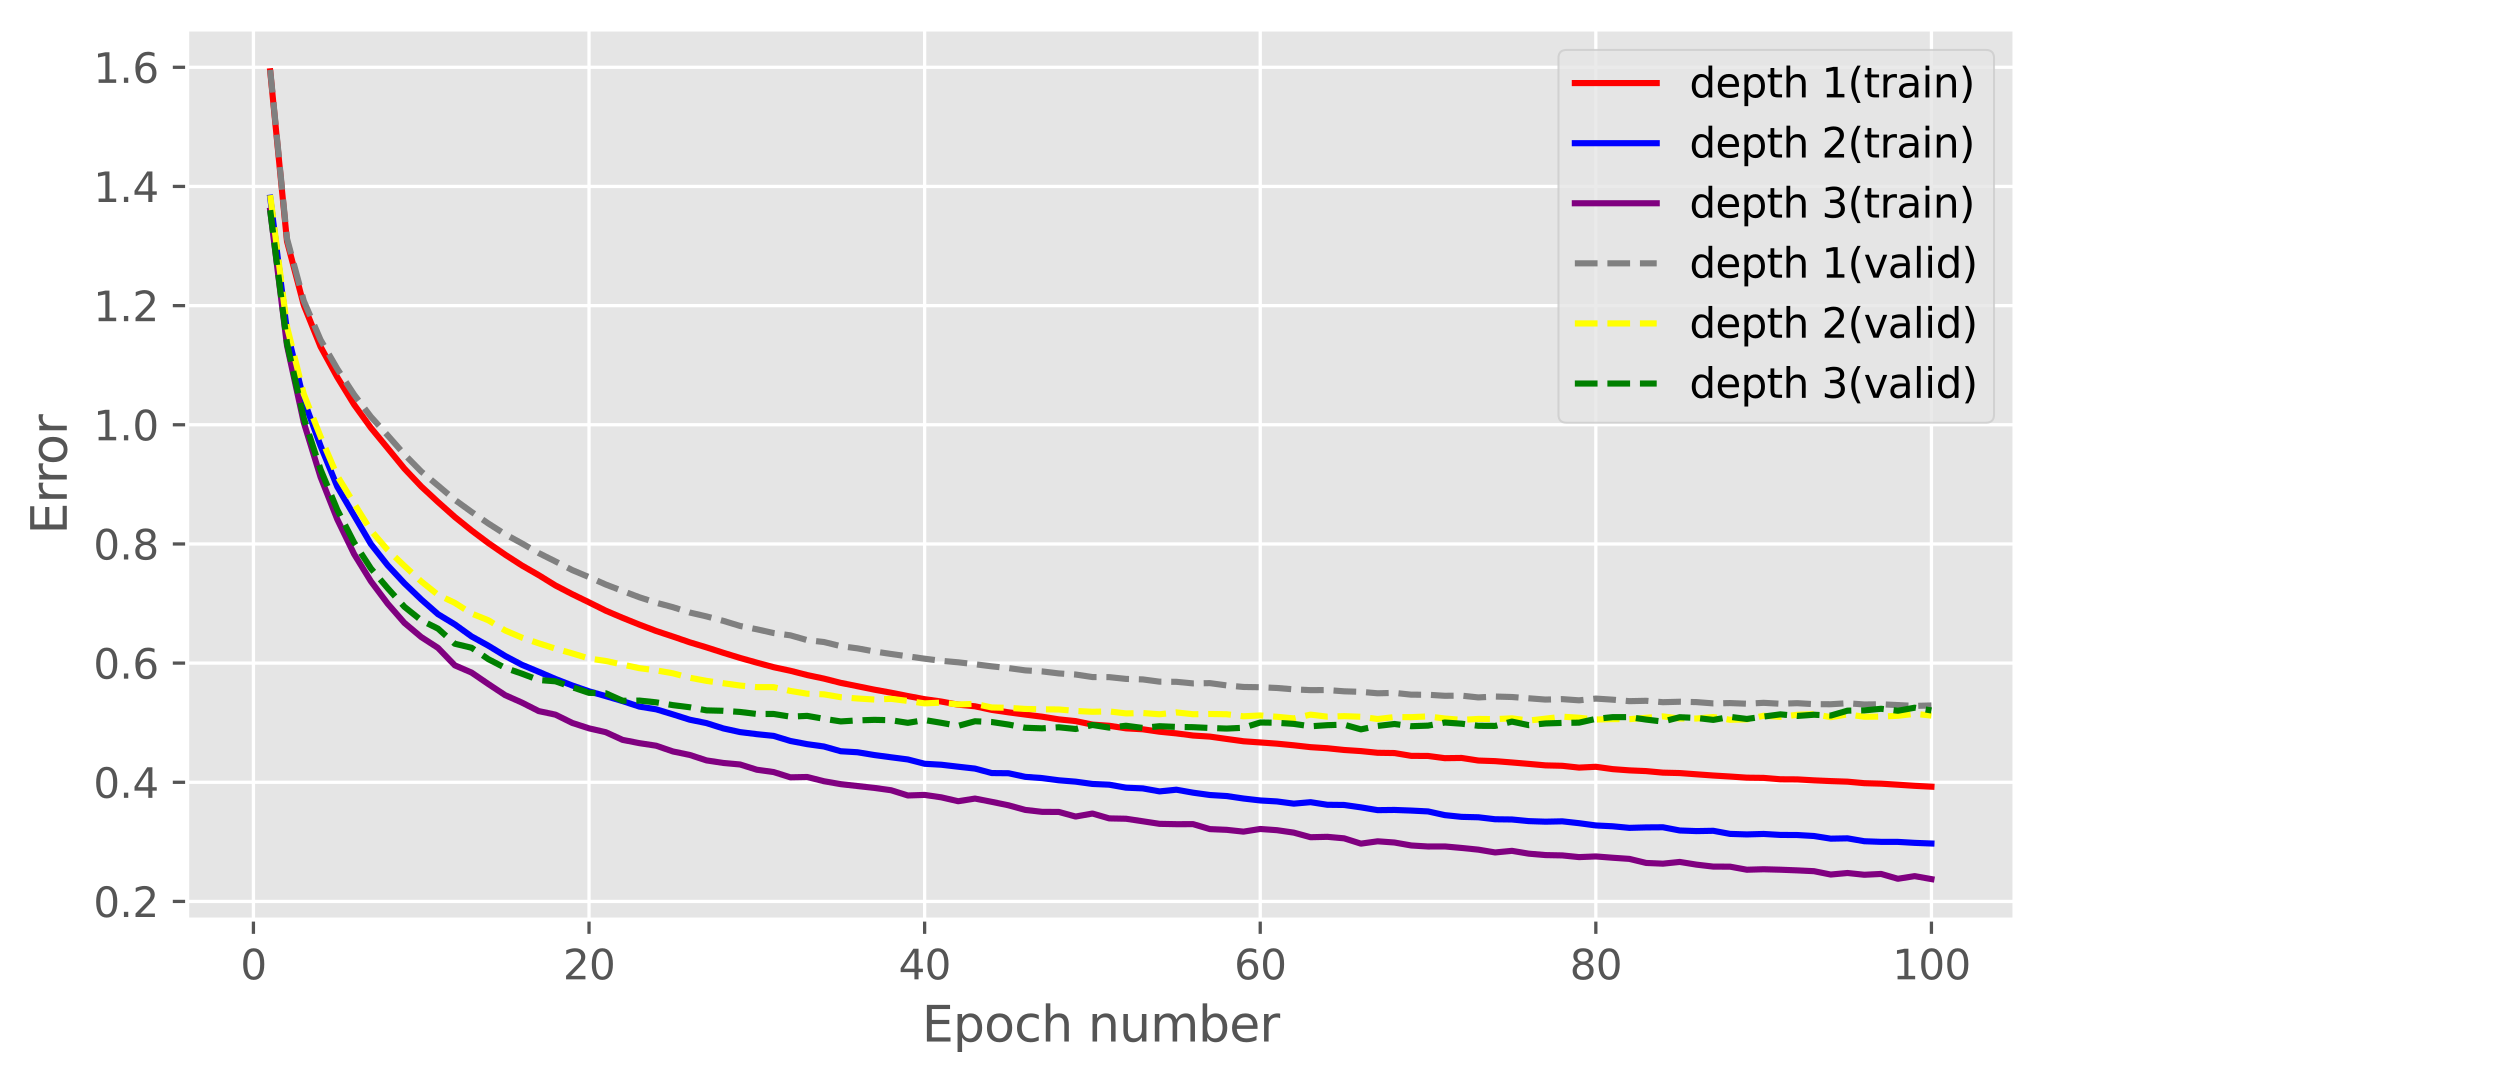 <?xml version="1.0" encoding="utf-8" standalone="no"?>
<!DOCTYPE svg PUBLIC "-//W3C//DTD SVG 1.1//EN"
  "http://www.w3.org/Graphics/SVG/1.1/DTD/svg11.dtd">
<svg height="264.132pt" version="1.1" viewBox="0 0 610.72 264.132" width="610.72pt" xmlns="http://www.w3.org/2000/svg" xmlns:xlink="http://www.w3.org/1999/xlink">
 <defs>
  <style type="text/css">*{stroke-linecap:butt;stroke-linejoin:round;}</style>
 </defs>
 <g id="figure_1">
  <g id="patch_1">
   <path d="M 0 264.132 
L 610.72 264.132 
L 610.72 0 
L 0 0 
z
" style="fill:#ffffff;"/>
  </g>
  <g id="axes_1">
   <g id="patch_2">
    <path d="M 45.717 224.64 
L 492.117 224.64 
L 492.117 7.2 
L 45.717 7.2 
z
" style="fill:#e5e5e5;"/>
   </g>
   <g id="matplotlib.axis_1">
    <g id="xtick_1">
     <g id="line2d_1">
      <path clip-path="url(#p05b1d61bf1)" d="M 61.909 224.64 
L 61.909 7.2 
" style="fill:none;stroke:#ffffff;stroke-linecap:square;stroke-width:0.8;"/>
     </g>
     <g id="line2d_2">
      <defs>
       <path d="M 0 0 
L 0 3.5 
" id="m3081227b55" style="stroke:#555555;stroke-width:0.8;"/>
      </defs>
      <g>
       <use style="fill:#555555;stroke:#555555;stroke-width:0.8;" x="61.909" xlink:href="#m3081227b55" y="224.64"/>
      </g>
     </g>
     <g id="text_1">
      <!-- 0 -->
      <g style="fill:#555555;" transform="translate(58.727 239.238)scale(0.1 -0.1)">
       <defs>
        <path d="M 2034 4250 
Q 1547 4250 1301 3770 
Q 1056 3291 1056 2328 
Q 1056 1369 1301 889 
Q 1547 409 2034 409 
Q 2525 409 2770 889 
Q 3016 1369 3016 2328 
Q 3016 3291 2770 3770 
Q 2525 4250 2034 4250 
z
M 2034 4750 
Q 2819 4750 3233 4129 
Q 3647 3509 3647 2328 
Q 3647 1150 3233 529 
Q 2819 -91 2034 -91 
Q 1250 -91 836 529 
Q 422 1150 422 2328 
Q 422 3509 836 4129 
Q 1250 4750 2034 4750 
z
" id="DejaVuSans-30" transform="scale(0.016)"/>
       </defs>
       <use xlink:href="#DejaVuSans-30"/>
      </g>
     </g>
    </g>
    <g id="xtick_2">
     <g id="line2d_3">
      <path clip-path="url(#p05b1d61bf1)" d="M 143.892 224.64 
L 143.892 7.2 
" style="fill:none;stroke:#ffffff;stroke-linecap:square;stroke-width:0.8;"/>
     </g>
     <g id="line2d_4">
      <g>
       <use style="fill:#555555;stroke:#555555;stroke-width:0.8;" x="143.892" xlink:href="#m3081227b55" y="224.64"/>
      </g>
     </g>
     <g id="text_2">
      <!-- 20 -->
      <g style="fill:#555555;" transform="translate(137.53 239.238)scale(0.1 -0.1)">
       <defs>
        <path d="M 1228 531 
L 3431 531 
L 3431 0 
L 469 0 
L 469 531 
Q 828 903 1448 1529 
Q 2069 2156 2228 2338 
Q 2531 2678 2651 2914 
Q 2772 3150 2772 3378 
Q 2772 3750 2511 3984 
Q 2250 4219 1831 4219 
Q 1534 4219 1204 4116 
Q 875 4013 500 3803 
L 500 4441 
Q 881 4594 1212 4672 
Q 1544 4750 1819 4750 
Q 2544 4750 2975 4387 
Q 3406 4025 3406 3419 
Q 3406 3131 3298 2873 
Q 3191 2616 2906 2266 
Q 2828 2175 2409 1742 
Q 1991 1309 1228 531 
z
" id="DejaVuSans-32" transform="scale(0.016)"/>
       </defs>
       <use xlink:href="#DejaVuSans-32"/>
       <use x="63.623" xlink:href="#DejaVuSans-30"/>
      </g>
     </g>
    </g>
    <g id="xtick_3">
     <g id="line2d_5">
      <path clip-path="url(#p05b1d61bf1)" d="M 225.876 224.64 
L 225.876 7.2 
" style="fill:none;stroke:#ffffff;stroke-linecap:square;stroke-width:0.8;"/>
     </g>
     <g id="line2d_6">
      <g>
       <use style="fill:#555555;stroke:#555555;stroke-width:0.8;" x="225.876" xlink:href="#m3081227b55" y="224.64"/>
      </g>
     </g>
     <g id="text_3">
      <!-- 40 -->
      <g style="fill:#555555;" transform="translate(219.513 239.238)scale(0.1 -0.1)">
       <defs>
        <path d="M 2419 4116 
L 825 1625 
L 2419 1625 
L 2419 4116 
z
M 2253 4666 
L 3047 4666 
L 3047 1625 
L 3713 1625 
L 3713 1100 
L 3047 1100 
L 3047 0 
L 2419 0 
L 2419 1100 
L 313 1100 
L 313 1709 
L 2253 4666 
z
" id="DejaVuSans-34" transform="scale(0.016)"/>
       </defs>
       <use xlink:href="#DejaVuSans-34"/>
       <use x="63.623" xlink:href="#DejaVuSans-30"/>
      </g>
     </g>
    </g>
    <g id="xtick_4">
     <g id="line2d_7">
      <path clip-path="url(#p05b1d61bf1)" d="M 307.859 224.64 
L 307.859 7.2 
" style="fill:none;stroke:#ffffff;stroke-linecap:square;stroke-width:0.8;"/>
     </g>
     <g id="line2d_8">
      <g>
       <use style="fill:#555555;stroke:#555555;stroke-width:0.8;" x="307.859" xlink:href="#m3081227b55" y="224.64"/>
      </g>
     </g>
     <g id="text_4">
      <!-- 60 -->
      <g style="fill:#555555;" transform="translate(301.497 239.238)scale(0.1 -0.1)">
       <defs>
        <path d="M 2113 2584 
Q 1688 2584 1439 2293 
Q 1191 2003 1191 1497 
Q 1191 994 1439 701 
Q 1688 409 2113 409 
Q 2538 409 2786 701 
Q 3034 994 3034 1497 
Q 3034 2003 2786 2293 
Q 2538 2584 2113 2584 
z
M 3366 4563 
L 3366 3988 
Q 3128 4100 2886 4159 
Q 2644 4219 2406 4219 
Q 1781 4219 1451 3797 
Q 1122 3375 1075 2522 
Q 1259 2794 1537 2939 
Q 1816 3084 2150 3084 
Q 2853 3084 3261 2657 
Q 3669 2231 3669 1497 
Q 3669 778 3244 343 
Q 2819 -91 2113 -91 
Q 1303 -91 875 529 
Q 447 1150 447 2328 
Q 447 3434 972 4092 
Q 1497 4750 2381 4750 
Q 2619 4750 2861 4703 
Q 3103 4656 3366 4563 
z
" id="DejaVuSans-36" transform="scale(0.016)"/>
       </defs>
       <use xlink:href="#DejaVuSans-36"/>
       <use x="63.623" xlink:href="#DejaVuSans-30"/>
      </g>
     </g>
    </g>
    <g id="xtick_5">
     <g id="line2d_9">
      <path clip-path="url(#p05b1d61bf1)" d="M 389.842 224.64 
L 389.842 7.2 
" style="fill:none;stroke:#ffffff;stroke-linecap:square;stroke-width:0.8;"/>
     </g>
     <g id="line2d_10">
      <g>
       <use style="fill:#555555;stroke:#555555;stroke-width:0.8;" x="389.842" xlink:href="#m3081227b55" y="224.64"/>
      </g>
     </g>
     <g id="text_5">
      <!-- 80 -->
      <g style="fill:#555555;" transform="translate(383.48 239.238)scale(0.1 -0.1)">
       <defs>
        <path d="M 2034 2216 
Q 1584 2216 1326 1975 
Q 1069 1734 1069 1313 
Q 1069 891 1326 650 
Q 1584 409 2034 409 
Q 2484 409 2743 651 
Q 3003 894 3003 1313 
Q 3003 1734 2745 1975 
Q 2488 2216 2034 2216 
z
M 1403 2484 
Q 997 2584 770 2862 
Q 544 3141 544 3541 
Q 544 4100 942 4425 
Q 1341 4750 2034 4750 
Q 2731 4750 3128 4425 
Q 3525 4100 3525 3541 
Q 3525 3141 3298 2862 
Q 3072 2584 2669 2484 
Q 3125 2378 3379 2068 
Q 3634 1759 3634 1313 
Q 3634 634 3220 271 
Q 2806 -91 2034 -91 
Q 1263 -91 848 271 
Q 434 634 434 1313 
Q 434 1759 690 2068 
Q 947 2378 1403 2484 
z
M 1172 3481 
Q 1172 3119 1398 2916 
Q 1625 2713 2034 2713 
Q 2441 2713 2670 2916 
Q 2900 3119 2900 3481 
Q 2900 3844 2670 4047 
Q 2441 4250 2034 4250 
Q 1625 4250 1398 4047 
Q 1172 3844 1172 3481 
z
" id="DejaVuSans-38" transform="scale(0.016)"/>
       </defs>
       <use xlink:href="#DejaVuSans-38"/>
       <use x="63.623" xlink:href="#DejaVuSans-30"/>
      </g>
     </g>
    </g>
    <g id="xtick_6">
     <g id="line2d_11">
      <path clip-path="url(#p05b1d61bf1)" d="M 471.826 224.64 
L 471.826 7.2 
" style="fill:none;stroke:#ffffff;stroke-linecap:square;stroke-width:0.8;"/>
     </g>
     <g id="line2d_12">
      <g>
       <use style="fill:#555555;stroke:#555555;stroke-width:0.8;" x="471.826" xlink:href="#m3081227b55" y="224.64"/>
      </g>
     </g>
     <g id="text_6">
      <!-- 100 -->
      <g style="fill:#555555;" transform="translate(462.282 239.238)scale(0.1 -0.1)">
       <defs>
        <path d="M 794 531 
L 1825 531 
L 1825 4091 
L 703 3866 
L 703 4441 
L 1819 4666 
L 2450 4666 
L 2450 531 
L 3481 531 
L 3481 0 
L 794 0 
L 794 531 
z
" id="DejaVuSans-31" transform="scale(0.016)"/>
       </defs>
       <use xlink:href="#DejaVuSans-31"/>
       <use x="63.623" xlink:href="#DejaVuSans-30"/>
       <use x="127.246" xlink:href="#DejaVuSans-30"/>
      </g>
     </g>
    </g>
    <g id="text_7">
     <!-- Epoch number -->
     <g style="fill:#555555;" transform="translate(225.22 254.436)scale(0.12 -0.12)">
      <defs>
       <path d="M 628 4666 
L 3578 4666 
L 3578 4134 
L 1259 4134 
L 1259 2753 
L 3481 2753 
L 3481 2222 
L 1259 2222 
L 1259 531 
L 3634 531 
L 3634 0 
L 628 0 
L 628 4666 
z
" id="DejaVuSans-45" transform="scale(0.016)"/>
       <path d="M 1159 525 
L 1159 -1331 
L 581 -1331 
L 581 3500 
L 1159 3500 
L 1159 2969 
Q 1341 3281 1617 3432 
Q 1894 3584 2278 3584 
Q 2916 3584 3314 3078 
Q 3713 2572 3713 1747 
Q 3713 922 3314 415 
Q 2916 -91 2278 -91 
Q 1894 -91 1617 61 
Q 1341 213 1159 525 
z
M 3116 1747 
Q 3116 2381 2855 2742 
Q 2594 3103 2138 3103 
Q 1681 3103 1420 2742 
Q 1159 2381 1159 1747 
Q 1159 1113 1420 752 
Q 1681 391 2138 391 
Q 2594 391 2855 752 
Q 3116 1113 3116 1747 
z
" id="DejaVuSans-70" transform="scale(0.016)"/>
       <path d="M 1959 3097 
Q 1497 3097 1228 2736 
Q 959 2375 959 1747 
Q 959 1119 1226 758 
Q 1494 397 1959 397 
Q 2419 397 2687 759 
Q 2956 1122 2956 1747 
Q 2956 2369 2687 2733 
Q 2419 3097 1959 3097 
z
M 1959 3584 
Q 2709 3584 3137 3096 
Q 3566 2609 3566 1747 
Q 3566 888 3137 398 
Q 2709 -91 1959 -91 
Q 1206 -91 779 398 
Q 353 888 353 1747 
Q 353 2609 779 3096 
Q 1206 3584 1959 3584 
z
" id="DejaVuSans-6f" transform="scale(0.016)"/>
       <path d="M 3122 3366 
L 3122 2828 
Q 2878 2963 2633 3030 
Q 2388 3097 2138 3097 
Q 1578 3097 1268 2742 
Q 959 2388 959 1747 
Q 959 1106 1268 751 
Q 1578 397 2138 397 
Q 2388 397 2633 464 
Q 2878 531 3122 666 
L 3122 134 
Q 2881 22 2623 -34 
Q 2366 -91 2075 -91 
Q 1284 -91 818 406 
Q 353 903 353 1747 
Q 353 2603 823 3093 
Q 1294 3584 2113 3584 
Q 2378 3584 2631 3529 
Q 2884 3475 3122 3366 
z
" id="DejaVuSans-63" transform="scale(0.016)"/>
       <path d="M 3513 2113 
L 3513 0 
L 2938 0 
L 2938 2094 
Q 2938 2591 2744 2837 
Q 2550 3084 2163 3084 
Q 1697 3084 1428 2787 
Q 1159 2491 1159 1978 
L 1159 0 
L 581 0 
L 581 4863 
L 1159 4863 
L 1159 2956 
Q 1366 3272 1645 3428 
Q 1925 3584 2291 3584 
Q 2894 3584 3203 3211 
Q 3513 2838 3513 2113 
z
" id="DejaVuSans-68" transform="scale(0.016)"/>
       <path id="DejaVuSans-20" transform="scale(0.016)"/>
       <path d="M 3513 2113 
L 3513 0 
L 2938 0 
L 2938 2094 
Q 2938 2591 2744 2837 
Q 2550 3084 2163 3084 
Q 1697 3084 1428 2787 
Q 1159 2491 1159 1978 
L 1159 0 
L 581 0 
L 581 3500 
L 1159 3500 
L 1159 2956 
Q 1366 3272 1645 3428 
Q 1925 3584 2291 3584 
Q 2894 3584 3203 3211 
Q 3513 2838 3513 2113 
z
" id="DejaVuSans-6e" transform="scale(0.016)"/>
       <path d="M 544 1381 
L 544 3500 
L 1119 3500 
L 1119 1403 
Q 1119 906 1312 657 
Q 1506 409 1894 409 
Q 2359 409 2629 706 
Q 2900 1003 2900 1516 
L 2900 3500 
L 3475 3500 
L 3475 0 
L 2900 0 
L 2900 538 
Q 2691 219 2414 64 
Q 2138 -91 1772 -91 
Q 1169 -91 856 284 
Q 544 659 544 1381 
z
M 1991 3584 
L 1991 3584 
z
" id="DejaVuSans-75" transform="scale(0.016)"/>
       <path d="M 3328 2828 
Q 3544 3216 3844 3400 
Q 4144 3584 4550 3584 
Q 5097 3584 5394 3201 
Q 5691 2819 5691 2113 
L 5691 0 
L 5113 0 
L 5113 2094 
Q 5113 2597 4934 2840 
Q 4756 3084 4391 3084 
Q 3944 3084 3684 2787 
Q 3425 2491 3425 1978 
L 3425 0 
L 2847 0 
L 2847 2094 
Q 2847 2600 2669 2842 
Q 2491 3084 2119 3084 
Q 1678 3084 1418 2786 
Q 1159 2488 1159 1978 
L 1159 0 
L 581 0 
L 581 3500 
L 1159 3500 
L 1159 2956 
Q 1356 3278 1631 3431 
Q 1906 3584 2284 3584 
Q 2666 3584 2933 3390 
Q 3200 3197 3328 2828 
z
" id="DejaVuSans-6d" transform="scale(0.016)"/>
       <path d="M 3116 1747 
Q 3116 2381 2855 2742 
Q 2594 3103 2138 3103 
Q 1681 3103 1420 2742 
Q 1159 2381 1159 1747 
Q 1159 1113 1420 752 
Q 1681 391 2138 391 
Q 2594 391 2855 752 
Q 3116 1113 3116 1747 
z
M 1159 2969 
Q 1341 3281 1617 3432 
Q 1894 3584 2278 3584 
Q 2916 3584 3314 3078 
Q 3713 2572 3713 1747 
Q 3713 922 3314 415 
Q 2916 -91 2278 -91 
Q 1894 -91 1617 61 
Q 1341 213 1159 525 
L 1159 0 
L 581 0 
L 581 4863 
L 1159 4863 
L 1159 2969 
z
" id="DejaVuSans-62" transform="scale(0.016)"/>
       <path d="M 3597 1894 
L 3597 1613 
L 953 1613 
Q 991 1019 1311 708 
Q 1631 397 2203 397 
Q 2534 397 2845 478 
Q 3156 559 3463 722 
L 3463 178 
Q 3153 47 2828 -22 
Q 2503 -91 2169 -91 
Q 1331 -91 842 396 
Q 353 884 353 1716 
Q 353 2575 817 3079 
Q 1281 3584 2069 3584 
Q 2775 3584 3186 3129 
Q 3597 2675 3597 1894 
z
M 3022 2063 
Q 3016 2534 2758 2815 
Q 2500 3097 2075 3097 
Q 1594 3097 1305 2825 
Q 1016 2553 972 2059 
L 3022 2063 
z
" id="DejaVuSans-65" transform="scale(0.016)"/>
       <path d="M 2631 2963 
Q 2534 3019 2420 3045 
Q 2306 3072 2169 3072 
Q 1681 3072 1420 2755 
Q 1159 2438 1159 1844 
L 1159 0 
L 581 0 
L 581 3500 
L 1159 3500 
L 1159 2956 
Q 1341 3275 1631 3429 
Q 1922 3584 2338 3584 
Q 2397 3584 2469 3576 
Q 2541 3569 2628 3553 
L 2631 2963 
z
" id="DejaVuSans-72" transform="scale(0.016)"/>
      </defs>
      <use xlink:href="#DejaVuSans-45"/>
      <use x="63.184" xlink:href="#DejaVuSans-70"/>
      <use x="126.66" xlink:href="#DejaVuSans-6f"/>
      <use x="187.842" xlink:href="#DejaVuSans-63"/>
      <use x="242.822" xlink:href="#DejaVuSans-68"/>
      <use x="306.201" xlink:href="#DejaVuSans-20"/>
      <use x="337.988" xlink:href="#DejaVuSans-6e"/>
      <use x="401.367" xlink:href="#DejaVuSans-75"/>
      <use x="464.746" xlink:href="#DejaVuSans-6d"/>
      <use x="562.158" xlink:href="#DejaVuSans-62"/>
      <use x="625.635" xlink:href="#DejaVuSans-65"/>
      <use x="687.158" xlink:href="#DejaVuSans-72"/>
     </g>
    </g>
   </g>
   <g id="matplotlib.axis_2">
    <g id="ytick_1">
     <g id="line2d_13">
      <path clip-path="url(#p05b1d61bf1)" d="M 45.717 220.216 
L 492.117 220.216 
" style="fill:none;stroke:#ffffff;stroke-linecap:square;stroke-width:0.8;"/>
     </g>
     <g id="line2d_14">
      <defs>
       <path d="M 0 0 
L -3.5 0 
" id="mfccde98b85" style="stroke:#555555;stroke-width:0.8;"/>
      </defs>
      <g>
       <use style="fill:#555555;stroke:#555555;stroke-width:0.8;" x="45.717" xlink:href="#mfccde98b85" y="220.216"/>
      </g>
     </g>
     <g id="text_8">
      <!-- 0.2 -->
      <g style="fill:#555555;" transform="translate(22.814 224.016)scale(0.1 -0.1)">
       <defs>
        <path d="M 684 794 
L 1344 794 
L 1344 0 
L 684 0 
L 684 794 
z
" id="DejaVuSans-2e" transform="scale(0.016)"/>
       </defs>
       <use xlink:href="#DejaVuSans-30"/>
       <use x="63.623" xlink:href="#DejaVuSans-2e"/>
       <use x="95.41" xlink:href="#DejaVuSans-32"/>
      </g>
     </g>
    </g>
    <g id="ytick_2">
     <g id="line2d_15">
      <path clip-path="url(#p05b1d61bf1)" d="M 45.717 191.105 
L 492.117 191.105 
" style="fill:none;stroke:#ffffff;stroke-linecap:square;stroke-width:0.8;"/>
     </g>
     <g id="line2d_16">
      <g>
       <use style="fill:#555555;stroke:#555555;stroke-width:0.8;" x="45.717" xlink:href="#mfccde98b85" y="191.105"/>
      </g>
     </g>
     <g id="text_9">
      <!-- 0.4 -->
      <g style="fill:#555555;" transform="translate(22.814 194.904)scale(0.1 -0.1)">
       <use xlink:href="#DejaVuSans-30"/>
       <use x="63.623" xlink:href="#DejaVuSans-2e"/>
       <use x="95.41" xlink:href="#DejaVuSans-34"/>
      </g>
     </g>
    </g>
    <g id="ytick_3">
     <g id="line2d_17">
      <path clip-path="url(#p05b1d61bf1)" d="M 45.717 161.994 
L 492.117 161.994 
" style="fill:none;stroke:#ffffff;stroke-linecap:square;stroke-width:0.8;"/>
     </g>
     <g id="line2d_18">
      <g>
       <use style="fill:#555555;stroke:#555555;stroke-width:0.8;" x="45.717" xlink:href="#mfccde98b85" y="161.994"/>
      </g>
     </g>
     <g id="text_10">
      <!-- 0.6 -->
      <g style="fill:#555555;" transform="translate(22.814 165.793)scale(0.1 -0.1)">
       <use xlink:href="#DejaVuSans-30"/>
       <use x="63.623" xlink:href="#DejaVuSans-2e"/>
       <use x="95.41" xlink:href="#DejaVuSans-36"/>
      </g>
     </g>
    </g>
    <g id="ytick_4">
     <g id="line2d_19">
      <path clip-path="url(#p05b1d61bf1)" d="M 45.717 132.882 
L 492.117 132.882 
" style="fill:none;stroke:#ffffff;stroke-linecap:square;stroke-width:0.8;"/>
     </g>
     <g id="line2d_20">
      <g>
       <use style="fill:#555555;stroke:#555555;stroke-width:0.8;" x="45.717" xlink:href="#mfccde98b85" y="132.882"/>
      </g>
     </g>
     <g id="text_11">
      <!-- 0.8 -->
      <g style="fill:#555555;" transform="translate(22.814 136.682)scale(0.1 -0.1)">
       <use xlink:href="#DejaVuSans-30"/>
       <use x="63.623" xlink:href="#DejaVuSans-2e"/>
       <use x="95.41" xlink:href="#DejaVuSans-38"/>
      </g>
     </g>
    </g>
    <g id="ytick_5">
     <g id="line2d_21">
      <path clip-path="url(#p05b1d61bf1)" d="M 45.717 103.771 
L 492.117 103.771 
" style="fill:none;stroke:#ffffff;stroke-linecap:square;stroke-width:0.8;"/>
     </g>
     <g id="line2d_22">
      <g>
       <use style="fill:#555555;stroke:#555555;stroke-width:0.8;" x="45.717" xlink:href="#mfccde98b85" y="103.771"/>
      </g>
     </g>
     <g id="text_12">
      <!-- 1.0 -->
      <g style="fill:#555555;" transform="translate(22.814 107.57)scale(0.1 -0.1)">
       <use xlink:href="#DejaVuSans-31"/>
       <use x="63.623" xlink:href="#DejaVuSans-2e"/>
       <use x="95.41" xlink:href="#DejaVuSans-30"/>
      </g>
     </g>
    </g>
    <g id="ytick_6">
     <g id="line2d_23">
      <path clip-path="url(#p05b1d61bf1)" d="M 45.717 74.66 
L 492.117 74.66 
" style="fill:none;stroke:#ffffff;stroke-linecap:square;stroke-width:0.8;"/>
     </g>
     <g id="line2d_24">
      <g>
       <use style="fill:#555555;stroke:#555555;stroke-width:0.8;" x="45.717" xlink:href="#mfccde98b85" y="74.66"/>
      </g>
     </g>
     <g id="text_13">
      <!-- 1.2 -->
      <g style="fill:#555555;" transform="translate(22.814 78.459)scale(0.1 -0.1)">
       <use xlink:href="#DejaVuSans-31"/>
       <use x="63.623" xlink:href="#DejaVuSans-2e"/>
       <use x="95.41" xlink:href="#DejaVuSans-32"/>
      </g>
     </g>
    </g>
    <g id="ytick_7">
     <g id="line2d_25">
      <path clip-path="url(#p05b1d61bf1)" d="M 45.717 45.549 
L 492.117 45.549 
" style="fill:none;stroke:#ffffff;stroke-linecap:square;stroke-width:0.8;"/>
     </g>
     <g id="line2d_26">
      <g>
       <use style="fill:#555555;stroke:#555555;stroke-width:0.8;" x="45.717" xlink:href="#mfccde98b85" y="45.549"/>
      </g>
     </g>
     <g id="text_14">
      <!-- 1.4 -->
      <g style="fill:#555555;" transform="translate(22.814 49.348)scale(0.1 -0.1)">
       <use xlink:href="#DejaVuSans-31"/>
       <use x="63.623" xlink:href="#DejaVuSans-2e"/>
       <use x="95.41" xlink:href="#DejaVuSans-34"/>
      </g>
     </g>
    </g>
    <g id="ytick_8">
     <g id="line2d_27">
      <path clip-path="url(#p05b1d61bf1)" d="M 45.717 16.437 
L 492.117 16.437 
" style="fill:none;stroke:#ffffff;stroke-linecap:square;stroke-width:0.8;"/>
     </g>
     <g id="line2d_28">
      <g>
       <use style="fill:#555555;stroke:#555555;stroke-width:0.8;" x="45.717" xlink:href="#mfccde98b85" y="16.437"/>
      </g>
     </g>
     <g id="text_15">
      <!-- 1.6 -->
      <g style="fill:#555555;" transform="translate(22.814 20.237)scale(0.1 -0.1)">
       <use xlink:href="#DejaVuSans-31"/>
       <use x="63.623" xlink:href="#DejaVuSans-2e"/>
       <use x="95.41" xlink:href="#DejaVuSans-36"/>
      </g>
     </g>
    </g>
    <g id="text_16">
     <!-- Error -->
     <g style="fill:#555555;" transform="translate(16.318 130.542)rotate(-90)scale(0.12 -0.12)">
      <use xlink:href="#DejaVuSans-45"/>
      <use x="63.184" xlink:href="#DejaVuSans-72"/>
      <use x="102.547" xlink:href="#DejaVuSans-72"/>
      <use x="141.41" xlink:href="#DejaVuSans-6f"/>
      <use x="202.592" xlink:href="#DejaVuSans-72"/>
     </g>
    </g>
   </g>
   <g id="line2d_29">
    <path clip-path="url(#p05b1d61bf1)" d="M 66.008 17.424 
L 70.107 58.92 
L 74.206 74.522 
L 78.305 84.674 
L 82.404 92.169 
L 86.504 98.848 
L 90.603 104.51 
L 94.702 109.486 
L 98.801 114.496 
L 102.9 118.831 
L 107 122.635 
L 111.099 126.287 
L 115.198 129.595 
L 119.297 132.666 
L 123.396 135.495 
L 127.495 138.14 
L 131.595 140.496 
L 135.694 143.028 
L 139.793 145.153 
L 143.892 147.149 
L 147.991 149.19 
L 152.09 150.931 
L 156.19 152.588 
L 160.289 154.145 
L 164.388 155.499 
L 168.487 156.908 
L 172.586 158.146 
L 176.685 159.465 
L 180.785 160.725 
L 184.884 161.878 
L 188.983 162.986 
L 193.082 163.864 
L 197.181 164.909 
L 201.281 165.777 
L 205.38 166.817 
L 209.479 167.638 
L 213.578 168.474 
L 217.677 169.218 
L 221.776 170.037 
L 225.876 170.804 
L 229.975 171.382 
L 234.074 172.153 
L 238.173 172.538 
L 242.272 173.416 
L 246.371 174.015 
L 250.471 174.557 
L 254.57 175.08 
L 258.669 175.736 
L 262.768 176.16 
L 266.867 177.012 
L 270.966 177.299 
L 275.066 177.926 
L 279.165 178.155 
L 283.264 178.749 
L 287.363 179.156 
L 291.462 179.681 
L 295.562 179.943 
L 299.661 180.519 
L 303.76 181.083 
L 307.859 181.371 
L 311.958 181.669 
L 316.057 182.067 
L 320.157 182.523 
L 324.256 182.787 
L 328.355 183.211 
L 332.454 183.482 
L 336.553 183.897 
L 340.652 183.961 
L 344.752 184.646 
L 348.851 184.67 
L 352.95 185.213 
L 357.049 185.158 
L 361.148 185.792 
L 365.247 185.936 
L 369.347 186.262 
L 373.446 186.606 
L 377.545 186.973 
L 381.644 187.073 
L 385.743 187.519 
L 389.842 187.319 
L 393.942 187.888 
L 398.041 188.192 
L 402.14 188.372 
L 406.239 188.749 
L 410.338 188.85 
L 414.438 189.152 
L 418.537 189.449 
L 422.636 189.694 
L 426.735 189.976 
L 430.834 190.028 
L 434.933 190.368 
L 439.033 190.395 
L 443.132 190.631 
L 447.231 190.81 
L 451.33 190.953 
L 455.429 191.321 
L 459.528 191.439 
L 463.628 191.696 
L 467.727 191.967 
L 471.826 192.178 
" style="fill:none;stroke:#ff0000;stroke-linecap:square;stroke-width:1.5;"/>
   </g>
   <g id="line2d_30">
    <path clip-path="url(#p05b1d61bf1)" d="M 66.008 48.296 
L 70.107 80.88 
L 74.206 97.719 
L 78.305 108.91 
L 82.404 118.913 
L 86.504 125.936 
L 90.603 132.904 
L 94.702 138.098 
L 98.801 142.503 
L 102.9 146.435 
L 107 150.042 
L 111.099 152.527 
L 115.198 155.473 
L 119.297 157.742 
L 123.396 160.238 
L 127.495 162.403 
L 131.595 164.11 
L 135.694 165.864 
L 139.793 167.456 
L 143.892 168.882 
L 147.991 170.061 
L 152.09 171.27 
L 156.19 172.613 
L 160.289 173.28 
L 164.388 174.517 
L 168.487 175.814 
L 172.586 176.646 
L 176.685 177.943 
L 180.785 178.841 
L 184.884 179.349 
L 188.983 179.767 
L 193.082 181.011 
L 197.181 181.789 
L 201.281 182.361 
L 205.38 183.519 
L 209.479 183.767 
L 213.578 184.445 
L 217.677 184.996 
L 221.776 185.526 
L 225.876 186.579 
L 229.975 186.816 
L 234.074 187.297 
L 238.173 187.757 
L 242.272 188.849 
L 246.371 188.893 
L 250.471 189.775 
L 254.57 190.078 
L 258.669 190.617 
L 262.768 190.949 
L 266.867 191.508 
L 270.966 191.688 
L 275.066 192.417 
L 279.165 192.595 
L 283.264 193.329 
L 287.363 192.917 
L 291.462 193.643 
L 295.562 194.21 
L 299.661 194.464 
L 303.76 195.068 
L 307.859 195.541 
L 311.958 195.782 
L 316.057 196.322 
L 320.157 195.963 
L 324.256 196.597 
L 328.355 196.645 
L 332.454 197.228 
L 336.553 197.91 
L 340.652 197.859 
L 344.752 198.014 
L 348.851 198.222 
L 352.95 199.124 
L 357.049 199.551 
L 361.148 199.651 
L 365.247 200.135 
L 369.347 200.189 
L 373.446 200.588 
L 377.545 200.728 
L 381.644 200.641 
L 385.743 201.096 
L 389.842 201.647 
L 393.942 201.849 
L 398.041 202.238 
L 402.14 202.124 
L 406.239 202.092 
L 410.338 202.877 
L 414.438 203.028 
L 418.537 202.955 
L 422.636 203.71 
L 426.735 203.837 
L 430.834 203.724 
L 434.933 203.962 
L 439.033 203.986 
L 443.132 204.225 
L 447.231 204.876 
L 451.33 204.795 
L 455.429 205.503 
L 459.528 205.656 
L 463.628 205.663 
L 467.727 205.9 
L 471.826 206.059 
" style="fill:none;stroke:#0000ff;stroke-linecap:square;stroke-width:1.5;"/>
   </g>
   <g id="line2d_31">
    <path clip-path="url(#p05b1d61bf1)" d="M 66.008 51.469 
L 70.107 84.373 
L 74.206 103.197 
L 78.305 116.523 
L 82.404 126.893 
L 86.504 135.355 
L 90.603 141.999 
L 94.702 147.467 
L 98.801 152.174 
L 102.9 155.621 
L 107 158.277 
L 111.099 162.532 
L 115.198 164.306 
L 119.297 167.103 
L 123.396 169.816 
L 127.495 171.634 
L 131.595 173.71 
L 135.694 174.584 
L 139.793 176.605 
L 143.892 177.928 
L 147.991 178.873 
L 152.09 180.743 
L 156.19 181.544 
L 160.289 182.168 
L 164.388 183.572 
L 168.487 184.423 
L 172.586 185.757 
L 176.685 186.38 
L 180.785 186.752 
L 184.884 188.035 
L 188.983 188.604 
L 193.082 189.891 
L 197.181 189.809 
L 201.281 190.847 
L 205.38 191.56 
L 209.479 192.022 
L 213.578 192.476 
L 217.677 193.044 
L 221.776 194.324 
L 225.876 194.188 
L 229.975 194.786 
L 234.074 195.731 
L 238.173 195.081 
L 242.272 195.881 
L 246.371 196.725 
L 250.471 197.854 
L 254.57 198.325 
L 258.669 198.349 
L 262.768 199.473 
L 266.867 198.737 
L 270.966 199.924 
L 275.066 200.009 
L 279.165 200.627 
L 283.264 201.254 
L 287.363 201.337 
L 291.462 201.331 
L 295.562 202.541 
L 299.661 202.718 
L 303.76 203.159 
L 307.859 202.511 
L 311.958 202.806 
L 316.057 203.401 
L 320.157 204.523 
L 324.256 204.427 
L 328.355 204.795 
L 332.454 206.09 
L 336.553 205.52 
L 340.652 205.816 
L 344.752 206.538 
L 348.851 206.791 
L 352.95 206.775 
L 357.049 207.144 
L 361.148 207.561 
L 365.247 208.243 
L 369.347 207.852 
L 373.446 208.538 
L 377.545 208.885 
L 381.644 208.966 
L 385.743 209.382 
L 389.842 209.217 
L 393.942 209.534 
L 398.041 209.816 
L 402.14 210.808 
L 406.239 210.983 
L 410.338 210.559 
L 414.438 211.219 
L 418.537 211.7 
L 422.636 211.714 
L 426.735 212.465 
L 430.834 212.347 
L 434.933 212.461 
L 439.033 212.623 
L 443.132 212.821 
L 447.231 213.64 
L 451.33 213.264 
L 455.429 213.695 
L 459.528 213.492 
L 463.628 214.675 
L 467.727 214.028 
L 471.826 214.756 
" style="fill:none;stroke:#800080;stroke-linecap:square;stroke-width:1.5;"/>
   </g>
   <g id="line2d_32">
    <path clip-path="url(#p05b1d61bf1)" d="M 66.008 17.084 
L 70.107 58.276 
L 74.206 73.497 
L 78.305 83.017 
L 82.404 90.114 
L 86.504 96.399 
L 90.603 101.807 
L 94.702 106.355 
L 98.801 111.012 
L 102.9 115.19 
L 107 118.615 
L 111.099 122.096 
L 115.198 125.064 
L 119.297 127.885 
L 123.396 130.504 
L 127.495 132.747 
L 131.595 135.108 
L 135.694 137.157 
L 139.793 139.26 
L 143.892 140.988 
L 147.991 142.8 
L 152.09 144.369 
L 156.19 145.902 
L 160.289 147.239 
L 164.388 148.33 
L 168.487 149.627 
L 172.586 150.583 
L 176.685 151.664 
L 180.785 152.911 
L 184.884 153.726 
L 188.983 154.647 
L 193.082 155.205 
L 197.181 156.374 
L 201.281 156.84 
L 205.38 157.846 
L 209.479 158.385 
L 213.578 159.145 
L 217.677 159.757 
L 221.776 160.335 
L 225.876 160.911 
L 229.975 161.434 
L 234.074 161.793 
L 238.173 162.267 
L 242.272 162.781 
L 246.371 163.208 
L 250.471 163.766 
L 254.57 164.015 
L 258.669 164.512 
L 262.768 164.775 
L 266.867 165.396 
L 270.966 165.416 
L 275.066 165.849 
L 279.165 165.972 
L 283.264 166.524 
L 287.363 166.558 
L 291.462 166.95 
L 295.562 166.881 
L 299.661 167.44 
L 303.76 167.816 
L 307.859 167.883 
L 311.958 168.065 
L 316.057 168.404 
L 320.157 168.594 
L 324.256 168.569 
L 328.355 168.88 
L 332.454 169.007 
L 336.553 169.365 
L 340.652 169.26 
L 344.752 169.701 
L 348.851 169.717 
L 352.95 169.975 
L 357.049 169.936 
L 361.148 170.376 
L 365.247 170.154 
L 369.347 170.271 
L 373.446 170.583 
L 377.545 170.899 
L 381.644 170.79 
L 385.743 171.084 
L 389.842 170.657 
L 393.942 170.92 
L 398.041 171.286 
L 402.14 171.195 
L 406.239 171.539 
L 410.338 171.426 
L 414.438 171.516 
L 418.537 171.836 
L 422.636 171.754 
L 426.735 171.913 
L 430.834 171.691 
L 434.933 171.922 
L 439.033 171.777 
L 443.132 172.018 
L 447.231 172.039 
L 451.33 171.789 
L 455.429 172.097 
L 459.528 172.046 
L 463.628 172.238 
L 467.727 172.444 
L 471.826 172.336 
" style="fill:none;stroke:#808080;stroke-dasharray:5.55,2.4;stroke-dashoffset:0;stroke-width:1.5;"/>
   </g>
   <g id="line2d_33">
    <path clip-path="url(#p05b1d61bf1)" d="M 66.008 47.666 
L 70.107 79.781 
L 74.206 96.257 
L 78.305 106.649 
L 82.404 116.286 
L 86.504 122.988 
L 90.603 129.574 
L 94.702 134.36 
L 98.801 138.248 
L 102.9 142.033 
L 107 145.316 
L 111.099 147.27 
L 115.198 149.876 
L 119.297 151.528 
L 123.396 154.013 
L 127.495 155.758 
L 131.595 157.15 
L 135.694 158.457 
L 139.793 159.612 
L 143.892 160.865 
L 147.991 161.471 
L 152.09 162.35 
L 156.19 163.227 
L 160.289 163.755 
L 164.388 164.483 
L 168.487 165.564 
L 172.586 166.328 
L 176.685 166.906 
L 180.785 167.467 
L 184.884 167.857 
L 188.983 167.865 
L 193.082 168.786 
L 197.181 169.462 
L 201.281 169.616 
L 205.38 170.317 
L 209.479 170.629 
L 213.578 170.889 
L 217.677 170.716 
L 221.776 171.232 
L 225.876 171.827 
L 229.975 171.64 
L 234.074 172.084 
L 238.173 171.951 
L 242.272 172.821 
L 246.371 172.912 
L 250.471 173.185 
L 254.57 173.281 
L 258.669 173.315 
L 262.768 173.673 
L 266.867 173.88 
L 270.966 173.785 
L 275.066 174.281 
L 279.165 174.184 
L 283.264 174.488 
L 287.363 174.031 
L 291.462 174.48 
L 295.562 174.415 
L 299.661 174.479 
L 303.76 174.981 
L 307.859 174.778 
L 311.958 175.103 
L 316.057 175.494 
L 320.157 174.57 
L 324.256 175.077 
L 328.355 174.945 
L 332.454 175.093 
L 336.553 175.653 
L 340.652 175.171 
L 344.752 175.197 
L 348.851 175.008 
L 352.95 175.52 
L 357.049 175.857 
L 361.148 175.628 
L 365.247 175.675 
L 369.347 175.482 
L 373.446 176.03 
L 377.545 175.563 
L 381.644 175.075 
L 385.743 175.336 
L 389.842 175.775 
L 393.942 175.667 
L 398.041 175.689 
L 402.14 175.35 
L 406.239 175 
L 410.338 175.536 
L 414.438 175.524 
L 418.537 175.166 
L 422.636 175.833 
L 426.735 175.74 
L 430.834 174.853 
L 434.933 175.107 
L 439.033 174.618 
L 443.132 174.459 
L 447.231 175.192 
L 451.33 174.522 
L 455.429 175.089 
L 459.528 175.058 
L 463.628 174.86 
L 467.727 174.377 
L 471.826 174.807 
" style="fill:none;stroke:#ffff00;stroke-dasharray:5.55,2.4;stroke-dashoffset:0;stroke-width:1.5;"/>
   </g>
   <g id="line2d_34">
    <path clip-path="url(#p05b1d61bf1)" d="M 66.008 51.337 
L 70.107 83.846 
L 74.206 102.157 
L 78.305 114.675 
L 82.404 124.55 
L 86.504 132.543 
L 90.603 138.864 
L 94.702 143.688 
L 98.801 148.244 
L 102.9 151.535 
L 107 153.572 
L 111.099 157.258 
L 115.198 158.242 
L 119.297 161.03 
L 123.396 163.149 
L 127.495 164.572 
L 131.595 166.114 
L 135.694 166.435 
L 139.793 167.881 
L 143.892 169.255 
L 147.991 169.357 
L 152.09 171.187 
L 156.19 171.14 
L 160.289 171.572 
L 164.388 172.259 
L 168.487 172.774 
L 172.586 173.531 
L 176.685 173.639 
L 180.785 173.921 
L 184.884 174.416 
L 188.983 174.413 
L 193.082 175.072 
L 197.181 174.88 
L 201.281 175.594 
L 205.38 176.236 
L 209.479 175.982 
L 213.578 175.852 
L 217.677 175.94 
L 221.776 176.583 
L 225.876 175.896 
L 229.975 176.579 
L 234.074 177.322 
L 238.173 176.196 
L 242.272 176.382 
L 246.371 176.999 
L 250.471 177.784 
L 254.57 177.925 
L 258.669 177.666 
L 262.768 178.085 
L 266.867 177.103 
L 270.966 177.751 
L 275.066 177.292 
L 279.165 177.826 
L 283.264 177.401 
L 287.363 177.578 
L 291.462 177.641 
L 295.562 177.835 
L 299.661 177.984 
L 303.76 177.783 
L 307.859 176.497 
L 311.958 176.562 
L 316.057 176.836 
L 320.157 177.425 
L 324.256 177.151 
L 328.355 177.027 
L 332.454 178.175 
L 336.553 177.337 
L 340.652 176.862 
L 344.752 177.403 
L 348.851 177.264 
L 352.95 176.505 
L 357.049 176.791 
L 361.148 177.305 
L 365.247 177.332 
L 369.347 176.28 
L 373.446 177.145 
L 377.545 176.731 
L 381.644 176.598 
L 385.743 176.537 
L 389.842 175.609 
L 393.942 175.189 
L 398.041 175.182 
L 402.14 175.788 
L 406.239 176.277 
L 410.338 175.206 
L 414.438 175.383 
L 418.537 175.864 
L 422.636 175.117 
L 426.735 175.636 
L 430.834 175.048 
L 434.933 174.505 
L 439.033 174.9 
L 443.132 174.6 
L 447.231 174.802 
L 451.33 173.604 
L 455.429 173.541 
L 459.528 173.147 
L 463.628 173.629 
L 467.727 172.883 
L 471.826 173.557 
" style="fill:none;stroke:#008000;stroke-dasharray:5.55,2.4;stroke-dashoffset:0;stroke-width:1.5;"/>
   </g>
   <g id="patch_3">
    <path d="M 45.717 224.64 
L 45.717 7.2 
" style="fill:none;stroke:#ffffff;stroke-linecap:square;stroke-linejoin:miter;"/>
   </g>
   <g id="patch_4">
    <path d="M 492.117 224.64 
L 492.117 7.2 
" style="fill:none;stroke:#ffffff;stroke-linecap:square;stroke-linejoin:miter;"/>
   </g>
   <g id="patch_5">
    <path d="M 45.717 224.64 
L 492.117 224.64 
" style="fill:none;stroke:#ffffff;stroke-linecap:square;stroke-linejoin:miter;"/>
   </g>
   <g id="patch_6">
    <path d="M 45.717 7.2 
L 492.117 7.2 
" style="fill:none;stroke:#ffffff;stroke-linecap:square;stroke-linejoin:miter;"/>
   </g>
   <g id="legend_1">
    <g id="patch_7">
     <path d="M 382.714 103.269 
L 485.117 103.269 
Q 487.117 103.269 487.117 101.269 
L 487.117 14.2 
Q 487.117 12.2 485.117 12.2 
L 382.714 12.2 
Q 380.714 12.2 380.714 14.2 
L 380.714 101.269 
Q 380.714 103.269 382.714 103.269 
z
" style="fill:#e5e5e5;opacity:0.8;stroke:#cccccc;stroke-linejoin:miter;stroke-width:0.5;"/>
    </g>
    <g id="line2d_35">
     <path d="M 384.714 20.298 
L 404.714 20.298 
" style="fill:none;stroke:#ff0000;stroke-linecap:square;stroke-width:1.5;"/>
    </g>
    <g id="line2d_36"/>
    <g id="text_17">
     <!-- depth 1(train) -->
     <g transform="translate(412.714 23.798)scale(0.1 -0.1)">
      <defs>
       <path d="M 2906 2969 
L 2906 4863 
L 3481 4863 
L 3481 0 
L 2906 0 
L 2906 525 
Q 2725 213 2448 61 
Q 2172 -91 1784 -91 
Q 1150 -91 751 415 
Q 353 922 353 1747 
Q 353 2572 751 3078 
Q 1150 3584 1784 3584 
Q 2172 3584 2448 3432 
Q 2725 3281 2906 2969 
z
M 947 1747 
Q 947 1113 1208 752 
Q 1469 391 1925 391 
Q 2381 391 2643 752 
Q 2906 1113 2906 1747 
Q 2906 2381 2643 2742 
Q 2381 3103 1925 3103 
Q 1469 3103 1208 2742 
Q 947 2381 947 1747 
z
" id="DejaVuSans-64" transform="scale(0.016)"/>
       <path d="M 1172 4494 
L 1172 3500 
L 2356 3500 
L 2356 3053 
L 1172 3053 
L 1172 1153 
Q 1172 725 1289 603 
Q 1406 481 1766 481 
L 2356 481 
L 2356 0 
L 1766 0 
Q 1100 0 847 248 
Q 594 497 594 1153 
L 594 3053 
L 172 3053 
L 172 3500 
L 594 3500 
L 594 4494 
L 1172 4494 
z
" id="DejaVuSans-74" transform="scale(0.016)"/>
       <path d="M 1984 4856 
Q 1566 4138 1362 3434 
Q 1159 2731 1159 2009 
Q 1159 1288 1364 580 
Q 1569 -128 1984 -844 
L 1484 -844 
Q 1016 -109 783 600 
Q 550 1309 550 2009 
Q 550 2706 781 3412 
Q 1013 4119 1484 4856 
L 1984 4856 
z
" id="DejaVuSans-28" transform="scale(0.016)"/>
       <path d="M 2194 1759 
Q 1497 1759 1228 1600 
Q 959 1441 959 1056 
Q 959 750 1161 570 
Q 1363 391 1709 391 
Q 2188 391 2477 730 
Q 2766 1069 2766 1631 
L 2766 1759 
L 2194 1759 
z
M 3341 1997 
L 3341 0 
L 2766 0 
L 2766 531 
Q 2569 213 2275 61 
Q 1981 -91 1556 -91 
Q 1019 -91 701 211 
Q 384 513 384 1019 
Q 384 1609 779 1909 
Q 1175 2209 1959 2209 
L 2766 2209 
L 2766 2266 
Q 2766 2663 2505 2880 
Q 2244 3097 1772 3097 
Q 1472 3097 1187 3025 
Q 903 2953 641 2809 
L 641 3341 
Q 956 3463 1253 3523 
Q 1550 3584 1831 3584 
Q 2591 3584 2966 3190 
Q 3341 2797 3341 1997 
z
" id="DejaVuSans-61" transform="scale(0.016)"/>
       <path d="M 603 3500 
L 1178 3500 
L 1178 0 
L 603 0 
L 603 3500 
z
M 603 4863 
L 1178 4863 
L 1178 4134 
L 603 4134 
L 603 4863 
z
" id="DejaVuSans-69" transform="scale(0.016)"/>
       <path d="M 513 4856 
L 1013 4856 
Q 1481 4119 1714 3412 
Q 1947 2706 1947 2009 
Q 1947 1309 1714 600 
Q 1481 -109 1013 -844 
L 513 -844 
Q 928 -128 1133 580 
Q 1338 1288 1338 2009 
Q 1338 2731 1133 3434 
Q 928 4138 513 4856 
z
" id="DejaVuSans-29" transform="scale(0.016)"/>
      </defs>
      <use xlink:href="#DejaVuSans-64"/>
      <use x="63.477" xlink:href="#DejaVuSans-65"/>
      <use x="125" xlink:href="#DejaVuSans-70"/>
      <use x="188.477" xlink:href="#DejaVuSans-74"/>
      <use x="227.686" xlink:href="#DejaVuSans-68"/>
      <use x="291.064" xlink:href="#DejaVuSans-20"/>
      <use x="322.852" xlink:href="#DejaVuSans-31"/>
      <use x="386.475" xlink:href="#DejaVuSans-28"/>
      <use x="425.488" xlink:href="#DejaVuSans-74"/>
      <use x="464.697" xlink:href="#DejaVuSans-72"/>
      <use x="505.811" xlink:href="#DejaVuSans-61"/>
      <use x="567.09" xlink:href="#DejaVuSans-69"/>
      <use x="594.873" xlink:href="#DejaVuSans-6e"/>
      <use x="658.252" xlink:href="#DejaVuSans-29"/>
     </g>
    </g>
    <g id="line2d_37">
     <path d="M 384.714 34.977 
L 404.714 34.977 
" style="fill:none;stroke:#0000ff;stroke-linecap:square;stroke-width:1.5;"/>
    </g>
    <g id="line2d_38"/>
    <g id="text_18">
     <!-- depth 2(train) -->
     <g transform="translate(412.714 38.477)scale(0.1 -0.1)">
      <use xlink:href="#DejaVuSans-64"/>
      <use x="63.477" xlink:href="#DejaVuSans-65"/>
      <use x="125" xlink:href="#DejaVuSans-70"/>
      <use x="188.477" xlink:href="#DejaVuSans-74"/>
      <use x="227.686" xlink:href="#DejaVuSans-68"/>
      <use x="291.064" xlink:href="#DejaVuSans-20"/>
      <use x="322.852" xlink:href="#DejaVuSans-32"/>
      <use x="386.475" xlink:href="#DejaVuSans-28"/>
      <use x="425.488" xlink:href="#DejaVuSans-74"/>
      <use x="464.697" xlink:href="#DejaVuSans-72"/>
      <use x="505.811" xlink:href="#DejaVuSans-61"/>
      <use x="567.09" xlink:href="#DejaVuSans-69"/>
      <use x="594.873" xlink:href="#DejaVuSans-6e"/>
      <use x="658.252" xlink:href="#DejaVuSans-29"/>
     </g>
    </g>
    <g id="line2d_39">
     <path d="M 384.714 49.655 
L 404.714 49.655 
" style="fill:none;stroke:#800080;stroke-linecap:square;stroke-width:1.5;"/>
    </g>
    <g id="line2d_40"/>
    <g id="text_19">
     <!-- depth 3(train) -->
     <g transform="translate(412.714 53.155)scale(0.1 -0.1)">
      <defs>
       <path d="M 2597 2516 
Q 3050 2419 3304 2112 
Q 3559 1806 3559 1356 
Q 3559 666 3084 287 
Q 2609 -91 1734 -91 
Q 1441 -91 1130 -33 
Q 819 25 488 141 
L 488 750 
Q 750 597 1062 519 
Q 1375 441 1716 441 
Q 2309 441 2620 675 
Q 2931 909 2931 1356 
Q 2931 1769 2642 2001 
Q 2353 2234 1838 2234 
L 1294 2234 
L 1294 2753 
L 1863 2753 
Q 2328 2753 2575 2939 
Q 2822 3125 2822 3475 
Q 2822 3834 2567 4026 
Q 2313 4219 1838 4219 
Q 1578 4219 1281 4162 
Q 984 4106 628 3988 
L 628 4550 
Q 988 4650 1302 4700 
Q 1616 4750 1894 4750 
Q 2613 4750 3031 4423 
Q 3450 4097 3450 3541 
Q 3450 3153 3228 2886 
Q 3006 2619 2597 2516 
z
" id="DejaVuSans-33" transform="scale(0.016)"/>
      </defs>
      <use xlink:href="#DejaVuSans-64"/>
      <use x="63.477" xlink:href="#DejaVuSans-65"/>
      <use x="125" xlink:href="#DejaVuSans-70"/>
      <use x="188.477" xlink:href="#DejaVuSans-74"/>
      <use x="227.686" xlink:href="#DejaVuSans-68"/>
      <use x="291.064" xlink:href="#DejaVuSans-20"/>
      <use x="322.852" xlink:href="#DejaVuSans-33"/>
      <use x="386.475" xlink:href="#DejaVuSans-28"/>
      <use x="425.488" xlink:href="#DejaVuSans-74"/>
      <use x="464.697" xlink:href="#DejaVuSans-72"/>
      <use x="505.811" xlink:href="#DejaVuSans-61"/>
      <use x="567.09" xlink:href="#DejaVuSans-69"/>
      <use x="594.873" xlink:href="#DejaVuSans-6e"/>
      <use x="658.252" xlink:href="#DejaVuSans-29"/>
     </g>
    </g>
    <g id="line2d_41">
     <path d="M 384.714 64.333 
L 404.714 64.333 
" style="fill:none;stroke:#808080;stroke-dasharray:5.55,2.4;stroke-dashoffset:0;stroke-width:1.5;"/>
    </g>
    <g id="line2d_42"/>
    <g id="text_20">
     <!-- depth 1(valid) -->
     <g transform="translate(412.714 67.833)scale(0.1 -0.1)">
      <defs>
       <path d="M 191 3500 
L 800 3500 
L 1894 563 
L 2988 3500 
L 3597 3500 
L 2284 0 
L 1503 0 
L 191 3500 
z
" id="DejaVuSans-76" transform="scale(0.016)"/>
       <path d="M 603 4863 
L 1178 4863 
L 1178 0 
L 603 0 
L 603 4863 
z
" id="DejaVuSans-6c" transform="scale(0.016)"/>
      </defs>
      <use xlink:href="#DejaVuSans-64"/>
      <use x="63.477" xlink:href="#DejaVuSans-65"/>
      <use x="125" xlink:href="#DejaVuSans-70"/>
      <use x="188.477" xlink:href="#DejaVuSans-74"/>
      <use x="227.686" xlink:href="#DejaVuSans-68"/>
      <use x="291.064" xlink:href="#DejaVuSans-20"/>
      <use x="322.852" xlink:href="#DejaVuSans-31"/>
      <use x="386.475" xlink:href="#DejaVuSans-28"/>
      <use x="425.488" xlink:href="#DejaVuSans-76"/>
      <use x="484.668" xlink:href="#DejaVuSans-61"/>
      <use x="545.947" xlink:href="#DejaVuSans-6c"/>
      <use x="573.73" xlink:href="#DejaVuSans-69"/>
      <use x="601.514" xlink:href="#DejaVuSans-64"/>
      <use x="664.99" xlink:href="#DejaVuSans-29"/>
     </g>
    </g>
    <g id="line2d_43">
     <path d="M 384.714 79.011 
L 404.714 79.011 
" style="fill:none;stroke:#ffff00;stroke-dasharray:5.55,2.4;stroke-dashoffset:0;stroke-width:1.5;"/>
    </g>
    <g id="line2d_44"/>
    <g id="text_21">
     <!-- depth 2(valid) -->
     <g transform="translate(412.714 82.511)scale(0.1 -0.1)">
      <use xlink:href="#DejaVuSans-64"/>
      <use x="63.477" xlink:href="#DejaVuSans-65"/>
      <use x="125" xlink:href="#DejaVuSans-70"/>
      <use x="188.477" xlink:href="#DejaVuSans-74"/>
      <use x="227.686" xlink:href="#DejaVuSans-68"/>
      <use x="291.064" xlink:href="#DejaVuSans-20"/>
      <use x="322.852" xlink:href="#DejaVuSans-32"/>
      <use x="386.475" xlink:href="#DejaVuSans-28"/>
      <use x="425.488" xlink:href="#DejaVuSans-76"/>
      <use x="484.668" xlink:href="#DejaVuSans-61"/>
      <use x="545.947" xlink:href="#DejaVuSans-6c"/>
      <use x="573.73" xlink:href="#DejaVuSans-69"/>
      <use x="601.514" xlink:href="#DejaVuSans-64"/>
      <use x="664.99" xlink:href="#DejaVuSans-29"/>
     </g>
    </g>
    <g id="line2d_45">
     <path d="M 384.714 93.689 
L 404.714 93.689 
" style="fill:none;stroke:#008000;stroke-dasharray:5.55,2.4;stroke-dashoffset:0;stroke-width:1.5;"/>
    </g>
    <g id="line2d_46"/>
    <g id="text_22">
     <!-- depth 3(valid) -->
     <g transform="translate(412.714 97.189)scale(0.1 -0.1)">
      <use xlink:href="#DejaVuSans-64"/>
      <use x="63.477" xlink:href="#DejaVuSans-65"/>
      <use x="125" xlink:href="#DejaVuSans-70"/>
      <use x="188.477" xlink:href="#DejaVuSans-74"/>
      <use x="227.686" xlink:href="#DejaVuSans-68"/>
      <use x="291.064" xlink:href="#DejaVuSans-20"/>
      <use x="322.852" xlink:href="#DejaVuSans-33"/>
      <use x="386.475" xlink:href="#DejaVuSans-28"/>
      <use x="425.488" xlink:href="#DejaVuSans-76"/>
      <use x="484.668" xlink:href="#DejaVuSans-61"/>
      <use x="545.947" xlink:href="#DejaVuSans-6c"/>
      <use x="573.73" xlink:href="#DejaVuSans-69"/>
      <use x="601.514" xlink:href="#DejaVuSans-64"/>
      <use x="664.99" xlink:href="#DejaVuSans-29"/>
     </g>
    </g>
   </g>
  </g>
 </g>
 <defs>
  <clipPath id="p05b1d61bf1">
   <rect height="217.44" width="446.4" x="45.717" y="7.2"/>
  </clipPath>
 </defs>
</svg>
